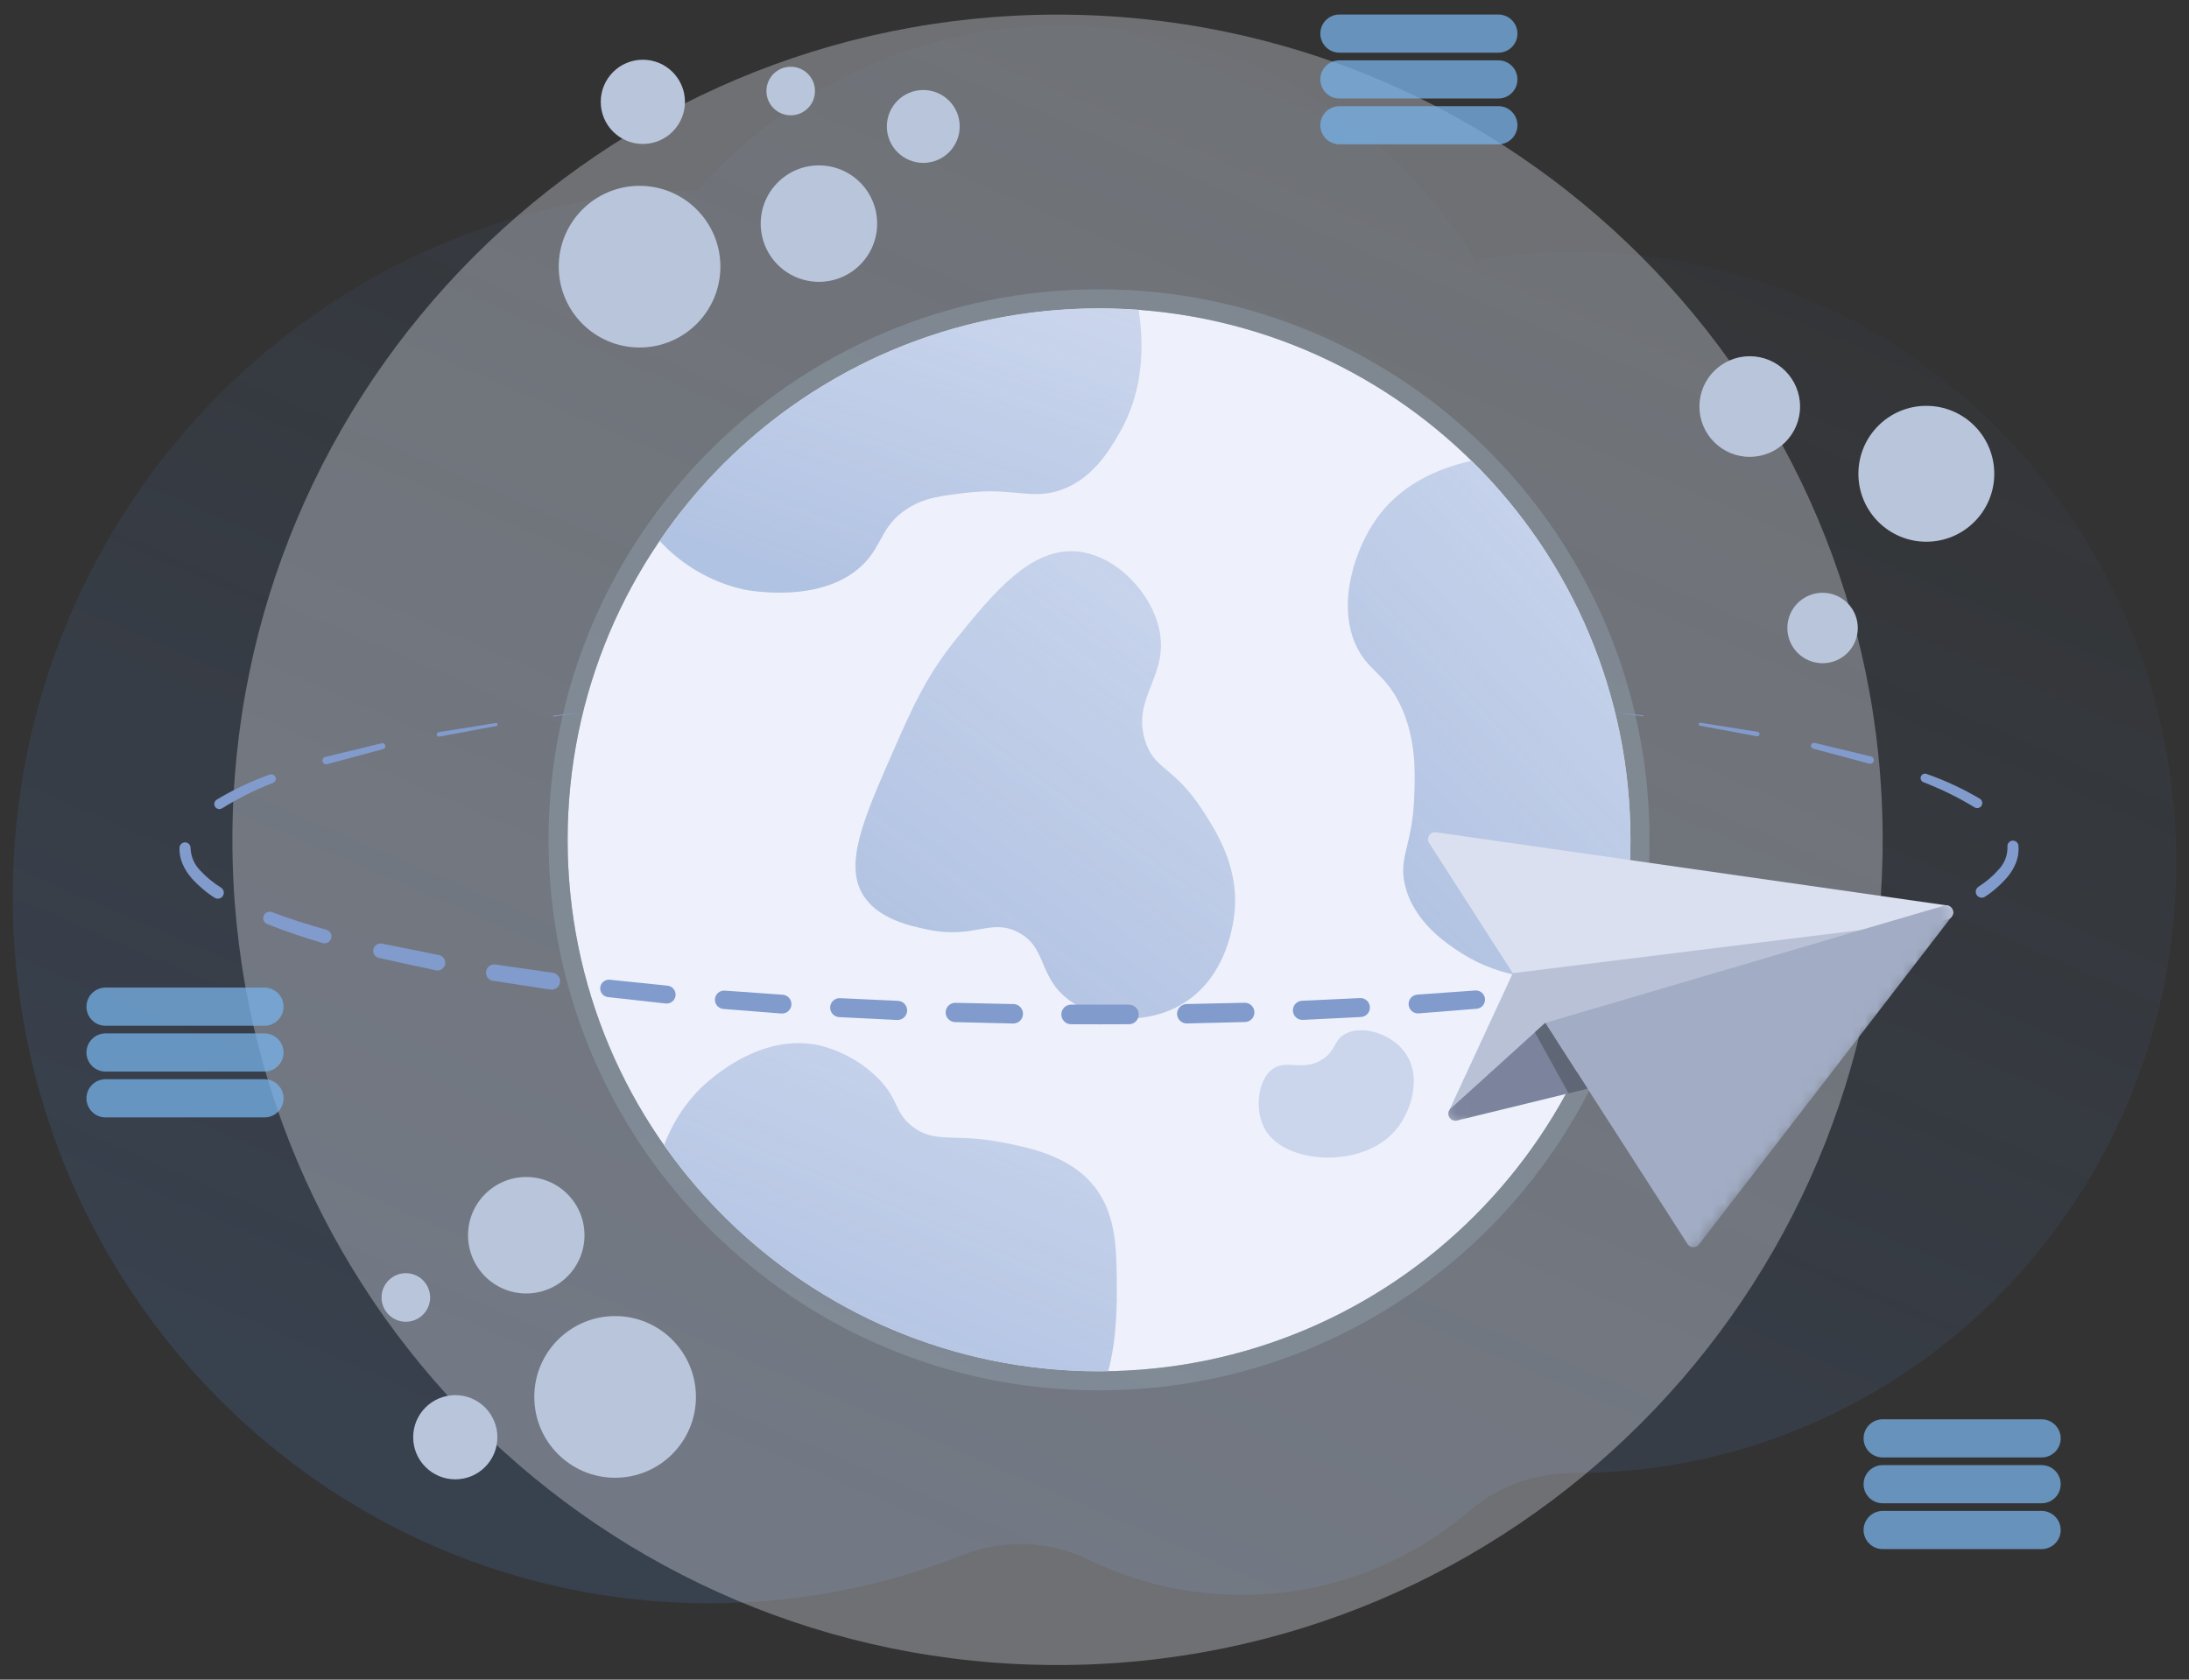 <svg width="172" height="132" viewBox="0 0 172 132" fill="none" xmlns="http://www.w3.org/2000/svg">
    <rect x="0" y="0" width="172" height="132" fill="#333333" stroke="none"/>
    <path fill-rule="evenodd" clip-rule="evenodd" d="M1 70.469C1 84.749 6.293 97.761 15.003 107.595C24.996 118.881 39.486 125.976 55.638 126C62.697 126.01 69.447 124.661 75.647 122.199C78.853 120.925 82.441 121.071 85.545 122.58C89.187 124.348 93.265 125.339 97.572 125.339C99.351 125.339 101.093 125.169 102.778 124.846C107.588 123.926 111.965 121.749 115.56 118.666C117.819 116.728 120.712 115.754 123.669 115.757H123.719C133.49 115.757 142.567 112.749 150.102 107.595C156.839 102.993 162.34 96.677 166.005 89.262C169.201 82.8 171 75.5 171 67.774C171 41.276 149.83 19.792 123.719 19.792C121.057 19.792 118.45 20.02 115.905 20.446C109.169 9.378 97.105 2 83.343 2C77.533 2 72.025 3.315 67.094 5.672C62.405 7.907 58.236 11.082 54.826 14.951C43.245 15.139 32.538 18.978 23.774 25.385C9.979 35.465 1 51.904 1 70.469Z" fill="url(#paint0_linear_4100_451382)" fill-opacity="0.2"/>
    <path opacity="0.32" d="M83.095 130.851C118.903 130.851 147.93 101.816 147.93 66C147.93 30.184 118.903 1.149 83.095 1.149C47.288 1.149 18.26 30.184 18.26 66C18.26 101.816 47.288 130.851 83.095 130.851Z" fill="#EEF1FC"/>
    <path d="M105.244 2.64H117.733" stroke="#77B1E8" stroke-opacity="0.75" stroke-width="3" stroke-miterlimit="10" stroke-linecap="round"/>
    <path d="M105.244 6.241H117.733" stroke="#77B1E8" stroke-opacity="0.75" stroke-width="3" stroke-miterlimit="10" stroke-linecap="round"/>
    <path d="M105.244 9.841H117.733" stroke="#77B1E8" stroke-opacity="0.75" stroke-width="3" stroke-miterlimit="10" stroke-linecap="round"/>
    <path d="M8.293 79.113H20.782" stroke="#77B1E8" stroke-opacity="0.75" stroke-width="3" stroke-miterlimit="10" stroke-linecap="round"/>
    <path d="M8.293 82.713H20.782" stroke="#77B1E8" stroke-opacity="0.75" stroke-width="3" stroke-miterlimit="10" stroke-linecap="round"/>
    <path d="M8.293 86.314H20.782" stroke="#77B1E8" stroke-opacity="0.75" stroke-width="3" stroke-miterlimit="10" stroke-linecap="round"/>
    <path d="M147.93 113.039H160.419" stroke="#77B1E8" stroke-opacity="0.75" stroke-width="3" stroke-miterlimit="10" stroke-linecap="round"/>
    <path d="M147.93 116.639H160.419" stroke="#77B1E8" stroke-opacity="0.75" stroke-width="3" stroke-miterlimit="10" stroke-linecap="round"/>
    <path d="M147.93 120.24H160.419" stroke="#77B1E8" stroke-opacity="0.75" stroke-width="3" stroke-miterlimit="10" stroke-linecap="round"/>
    <path d="M151.361 42.573C154.31 42.573 156.7 40.182 156.7 37.233C156.7 34.284 154.31 31.894 151.361 31.894C148.413 31.894 146.023 34.284 146.023 37.233C146.023 40.182 148.413 42.573 151.361 42.573Z" fill="#B9C5DB"/>
    <path d="M143.208 52.121C144.737 52.121 145.976 50.882 145.976 49.353C145.976 47.824 144.737 46.584 143.208 46.584C141.68 46.584 140.44 47.824 140.44 49.353C140.44 50.882 141.68 52.121 143.208 52.121Z" fill="#B9C5DB"/>
    <path d="M137.486 35.904C139.67 35.904 141.44 34.133 141.44 31.949C141.44 29.765 139.67 27.994 137.486 27.994C135.302 27.994 133.531 29.765 133.531 31.949C133.531 34.133 135.302 35.904 137.486 35.904Z" fill="#B9C5DB"/>
    <path d="M48.333 116.133C51.841 116.133 54.684 113.289 54.684 109.78C54.684 106.272 51.841 103.427 48.333 103.427C44.825 103.427 41.981 106.272 41.981 109.78C41.981 113.289 44.825 116.133 48.333 116.133Z" fill="#B9C5DB"/>
    <path d="M35.774 116.258C37.601 116.258 39.082 114.777 39.082 112.949C39.082 111.122 37.601 109.64 35.774 109.64C33.947 109.64 32.465 111.122 32.465 112.949C32.465 114.777 33.947 116.258 35.774 116.258Z" fill="#B9C5DB"/>
    <path d="M31.889 103.873C32.943 103.873 33.797 103.019 33.797 101.964C33.797 100.91 32.943 100.056 31.889 100.056C30.835 100.056 29.98 100.91 29.98 101.964C29.98 103.019 30.835 103.873 31.889 103.873Z" fill="#B9C5DB"/>
    <path d="M41.351 101.651C43.878 101.651 45.926 99.603 45.926 97.075C45.926 94.548 43.878 92.499 41.351 92.499C38.825 92.499 36.776 94.548 36.776 97.075C36.776 99.603 38.825 101.651 41.351 101.651Z" fill="#B9C5DB"/>
    <path d="M50.254 27.309C53.761 27.309 56.605 24.465 56.605 20.956C56.605 17.448 53.761 14.604 50.254 14.604C46.746 14.604 43.902 17.448 43.902 20.956C43.902 24.465 46.746 27.309 50.254 27.309Z" fill="#B9C5DB"/>
    <path d="M50.511 11.313C52.338 11.313 53.82 9.831 53.82 8.004C53.82 6.176 52.338 4.694 50.511 4.694C48.684 4.694 47.203 6.176 47.203 8.004C47.203 9.831 48.684 11.313 50.511 11.313Z" fill="#B9C5DB"/>
    <path d="M72.547 12.801C74.128 12.801 75.41 11.519 75.41 9.937C75.41 8.356 74.128 7.073 72.547 7.073C70.965 7.073 69.683 8.356 69.683 9.937C69.683 11.519 70.965 12.801 72.547 12.801Z" fill="#B9C5DB"/>
    <path d="M62.13 9.063C63.184 9.063 64.038 8.208 64.038 7.154C64.038 6.1 63.184 5.245 62.13 5.245C61.076 5.245 60.221 6.1 60.221 7.154C60.221 8.208 61.076 9.063 62.13 9.063Z" fill="#B9C5DB"/>
    <path d="M64.347 22.149C66.874 22.149 68.922 20.1 68.922 17.573C68.922 15.046 66.874 12.997 64.347 12.997C61.821 12.997 59.773 15.046 59.773 17.573C59.773 20.1 61.821 22.149 64.347 22.149Z" fill="#B9C5DB"/>
    <path d="M86.357 107.766C109.418 107.766 128.113 89.067 128.113 66C128.113 42.934 109.418 24.234 86.357 24.234C63.296 24.234 44.601 42.934 44.601 66C44.601 89.067 63.296 107.766 86.357 107.766Z" fill="#EEF1FC"/>
    <path d="M86.357 108.516C109.832 108.516 128.863 89.481 128.863 66C128.863 42.519 109.832 23.484 86.357 23.484C62.881 23.484 43.851 42.519 43.851 66C43.851 89.481 62.881 108.516 86.357 108.516Z" stroke="#919EAB" stroke-opacity="0.48" stroke-width="1.5"/>
    <path d="M87.934 34.072C87.18 35.368 85.835 37.673 83.295 38.528C81.037 39.285 79.568 38.311 76.057 38.713C73.935 38.957 72.601 39.108 71.232 40.013C69.245 41.327 69.365 42.77 67.892 44.282C64.713 47.546 58.756 46.393 58.427 46.324C55.892 45.751 53.591 44.42 51.831 42.507C55.657 36.873 60.804 32.262 66.823 29.077C72.841 25.892 79.548 24.229 86.357 24.234C87.401 24.234 88.441 24.273 89.465 24.346C89.875 26.895 89.941 30.635 87.934 34.072Z" fill="#CBD6ED"/>
    <path d="M87.934 34.072C87.18 35.368 85.835 37.673 83.295 38.528C81.037 39.285 79.568 38.311 76.057 38.713C73.935 38.957 72.601 39.108 71.232 40.013C69.245 41.327 69.365 42.77 67.892 44.282C64.713 47.546 58.756 46.393 58.427 46.324C55.892 45.751 53.591 44.42 51.831 42.507C55.657 36.873 60.804 32.262 66.823 29.077C72.841 25.892 79.548 24.229 86.357 24.234C87.401 24.234 88.441 24.273 89.465 24.346C89.875 26.895 89.941 30.635 87.934 34.072Z" fill="url(#paint1_linear_4100_451382)" fill-opacity="0.2"/>
    <path d="M75.129 50.222C78.044 46.618 81.045 42.907 84.779 43.354C87.724 43.706 90.464 46.564 91.089 49.48C91.87 53.122 88.911 54.794 89.976 58.204C90.7 60.523 92.206 60.19 94.43 63.587C95.48 65.192 97.254 67.902 97.028 71.383C96.976 72.18 96.554 77.097 92.388 79.18C89.65 80.548 86.222 80.23 84.037 78.623C81.513 76.767 82.324 74.424 79.954 73.24C77.794 72.16 76.536 73.815 72.902 73.054C71.563 72.774 69.09 72.256 67.892 70.455C66.245 67.981 67.843 64.35 70.304 58.761C71.69 55.612 72.79 53.115 75.129 50.222Z" fill="#CBD6ED"/>
    <path d="M75.129 50.222C78.044 46.618 81.045 42.907 84.779 43.354C87.724 43.706 90.464 46.564 91.089 49.48C91.87 53.122 88.911 54.794 89.976 58.204C90.7 60.523 92.206 60.19 94.43 63.587C95.48 65.192 97.254 67.902 97.028 71.383C96.976 72.18 96.554 77.097 92.388 79.18C89.65 80.548 86.222 80.23 84.037 78.623C81.513 76.767 82.324 74.424 79.954 73.24C77.794 72.16 76.536 73.815 72.902 73.054C71.563 72.774 69.09 72.256 67.892 70.455C66.245 67.981 67.843 64.35 70.304 58.761C71.69 55.612 72.79 53.115 75.129 50.222Z" fill="url(#paint2_linear_4100_451382)" fill-opacity="0.2"/>
    <path d="M128.113 66C128.114 69.527 127.671 73.04 126.794 76.457C122.955 77.362 118.431 77.207 114.844 74.91C113.784 74.233 111.078 72.501 110.39 69.527C109.872 67.284 111 66.503 111.132 62.473C111.19 60.644 111.267 58.285 110.204 55.791C108.963 52.879 107.455 52.813 106.492 50.593C105.054 47.279 106.516 43.079 108.163 40.755C109.918 38.28 112.644 36.872 115.625 36.215C119.585 40.097 122.731 44.731 124.875 49.846C127.02 54.961 128.121 60.453 128.113 66Z" fill="#CBD6ED"/>
    <path d="M128.113 66C128.114 69.527 127.671 73.04 126.794 76.457C122.955 77.362 118.431 77.207 114.844 74.91C113.784 74.233 111.078 72.501 110.39 69.527C109.872 67.284 111 66.503 111.132 62.473C111.19 60.644 111.267 58.285 110.204 55.791C108.963 52.879 107.455 52.813 106.492 50.593C105.054 47.279 106.516 43.079 108.163 40.755C109.918 38.28 112.644 36.872 115.625 36.215C119.585 40.097 122.731 44.731 124.875 49.846C127.02 54.961 128.121 60.453 128.113 66Z" fill="url(#paint3_linear_4100_451382)" fill-opacity="0.2"/>
    <path d="M99.441 88.832C98.543 87.351 98.794 84.87 99.997 84.006C101.101 83.213 102.376 84.236 103.894 83.263C105.008 82.55 104.771 81.713 105.75 81.221C107.101 80.543 109.328 81.246 110.39 82.706C111.756 84.587 110.917 87.349 109.647 88.832C107.073 91.84 101.073 91.527 99.441 88.832Z" fill="#CBD6ED"/>
    <path d="M87.076 107.754C86.837 107.761 86.597 107.765 86.357 107.765C79.652 107.77 73.044 106.157 67.094 103.064C61.145 99.971 56.028 95.488 52.179 89.996C52.749 88.466 53.611 87.062 54.716 85.862C55.056 85.494 59.309 81.058 64.366 82.149C66.12 82.578 67.724 83.476 69.005 84.748C70.637 86.411 70.25 87.343 71.604 88.46C73.378 89.926 74.905 89.033 78.656 89.76C80.774 90.17 83.755 90.75 85.708 92.915C87.71 95.135 87.73 98.02 87.749 100.897C87.761 102.286 87.78 105.159 87.076 107.754Z" fill="#CBD6ED"/>
    <path d="M87.076 107.754C86.837 107.761 86.597 107.765 86.357 107.765C79.652 107.77 73.044 106.157 67.094 103.064C61.145 99.971 56.028 95.488 52.179 89.996C52.749 88.466 53.611 87.062 54.716 85.862C55.056 85.494 59.309 81.058 64.366 82.149C66.12 82.578 67.724 83.476 69.005 84.748C70.637 86.411 70.25 87.343 71.604 88.46C73.378 89.926 74.905 89.033 78.656 89.76C80.774 90.17 83.755 90.75 85.708 92.915C87.71 95.135 87.73 98.02 87.749 100.897C87.761 102.286 87.78 105.159 87.076 107.754Z" fill="url(#paint4_linear_4100_451382)" fill-opacity="0.2"/>
    <path d="M126.791 55.961L129.097 56.218C129.108 56.22 129.117 56.225 129.124 56.233C129.13 56.241 129.133 56.252 129.132 56.262C129.131 56.272 129.126 56.282 129.118 56.288C129.109 56.295 129.099 56.298 129.089 56.297L129.087 56.297L126.791 55.961Z" fill="#829BCD"/>
    <path d="M133.61 56.798L138.106 57.515C138.129 57.518 138.152 57.526 138.171 57.538C138.191 57.55 138.209 57.566 138.222 57.585C138.236 57.603 138.246 57.625 138.252 57.647C138.257 57.67 138.258 57.693 138.254 57.716C138.251 57.739 138.243 57.761 138.23 57.781C138.218 57.801 138.202 57.818 138.183 57.831C138.164 57.845 138.143 57.855 138.12 57.86C138.098 57.865 138.074 57.865 138.051 57.862L138.048 57.861L138.042 57.86L133.574 57.029L133.571 57.029C133.54 57.023 133.514 57.006 133.496 56.98C133.478 56.955 133.472 56.924 133.477 56.894C133.482 56.864 133.499 56.837 133.524 56.819C133.549 56.801 133.58 56.794 133.61 56.798Z" fill="#829BCD"/>
    <path d="M142.58 58.381L147.016 59.449C147.054 59.458 147.089 59.474 147.119 59.496C147.15 59.519 147.176 59.547 147.196 59.58C147.216 59.612 147.23 59.648 147.236 59.686C147.242 59.724 147.24 59.763 147.231 59.8C147.222 59.837 147.206 59.872 147.184 59.903C147.161 59.934 147.133 59.96 147.1 59.98C147.068 60 147.031 60.013 146.994 60.019C146.956 60.025 146.917 60.023 146.88 60.014L146.875 60.013L146.857 60.008L142.476 58.836L142.465 58.833C142.406 58.817 142.355 58.778 142.324 58.725C142.293 58.673 142.284 58.61 142.299 58.55C142.315 58.491 142.352 58.44 142.405 58.408C142.457 58.376 142.52 58.367 142.58 58.381Z" fill="#829BCD"/>
    <path d="M151.382 60.821C152.837 61.333 154.238 61.985 155.567 62.769C155.611 62.797 155.65 62.833 155.681 62.875C155.712 62.917 155.734 62.965 155.746 63.016C155.758 63.067 155.76 63.12 155.752 63.172C155.744 63.223 155.726 63.273 155.698 63.318C155.671 63.362 155.635 63.401 155.593 63.432C155.55 63.462 155.502 63.485 155.451 63.497C155.4 63.509 155.348 63.511 155.296 63.503C155.244 63.495 155.195 63.476 155.15 63.449L155.148 63.448L155.144 63.445C153.869 62.667 152.526 62.007 151.133 61.472C151.047 61.438 150.978 61.372 150.941 61.288C150.904 61.204 150.902 61.109 150.935 61.023C150.967 60.937 151.033 60.868 151.116 60.83C151.2 60.792 151.295 60.789 151.382 60.821Z" fill="#829BCD"/>
    <path d="M158.599 66.455C158.639 66.901 158.577 67.351 158.418 67.769C158.263 68.166 158.046 68.537 157.777 68.868C157.259 69.485 156.654 70.023 155.98 70.465C155.929 70.5 155.872 70.525 155.812 70.538C155.752 70.551 155.69 70.552 155.629 70.54C155.568 70.529 155.51 70.507 155.459 70.473C155.407 70.44 155.362 70.396 155.327 70.346C155.292 70.295 155.268 70.238 155.255 70.178C155.242 70.118 155.241 70.055 155.252 69.995C155.263 69.934 155.286 69.876 155.319 69.825C155.353 69.773 155.396 69.728 155.447 69.693L155.451 69.69L155.458 69.685C156.061 69.305 156.606 68.838 157.075 68.301C157.518 67.822 157.756 67.188 157.735 66.536L157.734 66.533C157.725 66.419 157.76 66.305 157.834 66.217C157.908 66.129 158.013 66.074 158.128 66.063C158.242 66.053 158.356 66.088 158.444 66.162C158.532 66.235 158.588 66.341 158.599 66.455Z" fill="#829BCD"/>
    <path d="M151.843 72.573C150.417 73.145 148.964 73.63 147.5 74.068C147.363 74.109 147.216 74.094 147.09 74.026C146.964 73.958 146.871 73.843 146.83 73.706C146.789 73.569 146.804 73.422 146.871 73.296C146.939 73.17 147.054 73.076 147.191 73.035L147.199 73.032C148.646 72.623 150.078 72.169 151.474 71.634C151.598 71.586 151.736 71.589 151.858 71.643C151.98 71.696 152.076 71.796 152.124 71.92C152.173 72.044 152.171 72.182 152.118 72.304C152.066 72.427 151.967 72.523 151.843 72.573Z" fill="#829BCD"/>
    <path d="M143.077 75.25L138.613 76.227C138.455 76.261 138.291 76.231 138.155 76.143C138.019 76.056 137.924 75.918 137.889 75.761C137.855 75.603 137.884 75.438 137.971 75.302C138.058 75.166 138.195 75.07 138.352 75.035L138.358 75.034L138.383 75.029L142.818 74.13L142.84 74.126C142.989 74.096 143.143 74.126 143.27 74.209C143.397 74.292 143.485 74.422 143.516 74.57C143.548 74.719 143.519 74.873 143.437 75.001C143.354 75.128 143.225 75.218 143.077 75.25Z" fill="#829BCD"/>
    <path d="M134.124 77.053L129.614 77.748C129.527 77.761 129.439 77.758 129.354 77.737C129.268 77.716 129.188 77.679 129.117 77.627C129.047 77.575 128.987 77.51 128.941 77.435C128.896 77.36 128.866 77.277 128.852 77.19C128.839 77.104 128.843 77.015 128.864 76.93C128.885 76.845 128.922 76.765 128.974 76.694C129.026 76.623 129.091 76.564 129.166 76.518C129.241 76.473 129.324 76.443 129.411 76.43L129.417 76.428L129.432 76.426L133.918 75.779L133.933 75.777C134.102 75.753 134.274 75.796 134.411 75.898C134.547 76 134.638 76.152 134.663 76.321C134.689 76.489 134.646 76.661 134.545 76.798C134.444 76.936 134.292 77.027 134.124 77.053Z" fill="#829BCD"/>
    <path d="M125.093 78.34L120.561 78.846C120.376 78.866 120.191 78.812 120.046 78.696C119.901 78.579 119.808 78.41 119.787 78.225C119.766 78.04 119.82 77.855 119.936 77.709C120.052 77.564 120.22 77.47 120.405 77.449L120.411 77.448L120.423 77.447L124.934 76.979L124.946 76.978C125.126 76.959 125.306 77.013 125.447 77.126C125.588 77.24 125.678 77.406 125.697 77.586C125.717 77.766 125.664 77.946 125.551 78.088C125.437 78.229 125.273 78.32 125.093 78.34Z" fill="#829BCD"/>
    <path d="M116.022 79.277L111.479 79.639C111.382 79.647 111.285 79.635 111.192 79.606C111.1 79.576 111.014 79.528 110.94 79.465C110.866 79.402 110.805 79.325 110.761 79.238C110.717 79.152 110.69 79.057 110.682 78.96C110.675 78.864 110.686 78.766 110.716 78.674C110.746 78.581 110.794 78.495 110.857 78.421C110.92 78.347 110.997 78.287 111.084 78.243C111.171 78.199 111.265 78.172 111.362 78.165L111.368 78.164L111.378 78.163L115.903 77.84L115.914 77.839C116.104 77.825 116.292 77.888 116.436 78.012C116.58 78.137 116.669 78.314 116.684 78.504C116.698 78.694 116.637 78.882 116.513 79.027C116.389 79.172 116.212 79.262 116.022 79.277Z" fill="#829BCD"/>
    <path d="M106.931 79.925L102.379 80.151C102.28 80.156 102.181 80.142 102.088 80.109C101.995 80.076 101.909 80.024 101.835 79.958C101.762 79.892 101.702 79.812 101.66 79.722C101.617 79.633 101.593 79.536 101.588 79.437C101.583 79.338 101.598 79.239 101.631 79.146C101.664 79.053 101.716 78.967 101.782 78.894C101.849 78.821 101.929 78.761 102.019 78.719C102.109 78.677 102.206 78.653 102.305 78.649L102.306 78.648L102.316 78.648L106.849 78.435L106.859 78.435C107.056 78.425 107.25 78.495 107.396 78.628C107.542 78.761 107.63 78.947 107.64 79.144C107.649 79.342 107.58 79.535 107.447 79.681C107.314 79.828 107.128 79.915 106.931 79.925Z" fill="#829BCD"/>
    <path d="M97.825 80.319L93.27 80.432C93.17 80.435 93.07 80.417 92.977 80.381C92.883 80.345 92.797 80.291 92.725 80.222C92.652 80.153 92.594 80.07 92.553 79.978C92.512 79.887 92.49 79.788 92.487 79.687C92.485 79.587 92.502 79.487 92.538 79.394C92.575 79.3 92.629 79.214 92.698 79.142C92.767 79.069 92.85 79.011 92.942 78.97C93.033 78.929 93.132 78.907 93.233 78.905L93.235 78.905L93.244 78.904L97.781 78.804L97.79 78.803C97.991 78.799 98.185 78.874 98.331 79.013C98.476 79.151 98.56 79.342 98.565 79.543C98.57 79.744 98.495 79.939 98.356 80.084C98.217 80.23 98.026 80.314 97.825 80.319Z" fill="#829BCD"/>
    <path d="M88.714 80.492C87.195 80.501 85.676 80.502 84.157 80.493C83.954 80.492 83.759 80.41 83.615 80.265C83.472 80.12 83.392 79.924 83.393 79.72C83.393 79.516 83.475 79.321 83.619 79.177C83.763 79.033 83.959 78.952 84.162 78.952H88.709C88.913 78.952 89.108 79.033 89.252 79.177C89.396 79.32 89.477 79.516 89.478 79.719C89.478 79.923 89.398 80.118 89.255 80.263C89.112 80.408 88.918 80.49 88.714 80.492Z" fill="#829BCD"/>
    <path d="M79.6 80.436L75.045 80.325C74.945 80.322 74.847 80.3 74.756 80.26C74.665 80.219 74.583 80.161 74.514 80.089C74.375 79.943 74.3 79.749 74.305 79.547C74.307 79.448 74.329 79.35 74.37 79.258C74.41 79.167 74.468 79.085 74.54 79.016C74.686 78.878 74.881 78.802 75.082 78.807L75.089 78.808L79.627 78.906L79.636 78.907C79.839 78.911 80.031 78.996 80.171 79.143C80.311 79.289 80.388 79.485 80.383 79.688C80.379 79.891 80.294 80.083 80.148 80.224C80.001 80.364 79.805 80.44 79.603 80.436L79.6 80.436Z" fill="#829BCD"/>
    <path d="M70.491 80.158L65.938 79.934C65.741 79.924 65.555 79.836 65.422 79.689C65.289 79.543 65.22 79.349 65.229 79.151C65.239 78.954 65.327 78.768 65.474 78.635C65.62 78.502 65.814 78.433 66.012 78.442L66.019 78.443L70.553 78.653L70.563 78.654C70.762 78.663 70.949 78.751 71.083 78.899C71.218 79.047 71.288 79.241 71.279 79.441C71.269 79.64 71.181 79.827 71.034 79.962C70.887 80.096 70.692 80.167 70.493 80.158L70.491 80.158Z" fill="#829BCD"/>
    <path d="M61.389 79.65L56.844 79.292C56.653 79.277 56.475 79.187 56.35 79.042C56.225 78.897 56.163 78.708 56.178 78.516C56.192 78.325 56.281 78.148 56.427 78.022C56.572 77.897 56.761 77.835 56.952 77.849L56.963 77.85L61.489 78.172L61.5 78.173C61.696 78.187 61.878 78.278 62.007 78.427C62.135 78.575 62.2 78.769 62.186 78.965C62.172 79.161 62.081 79.343 61.932 79.472C61.784 79.6 61.59 79.665 61.395 79.651L61.389 79.65Z" fill="#829BCD"/>
    <path d="M52.304 78.863L47.77 78.359C47.59 78.339 47.424 78.248 47.311 78.107C47.197 77.965 47.144 77.784 47.163 77.603C47.183 77.423 47.273 77.257 47.414 77.143C47.555 77.029 47.735 76.975 47.916 76.993L47.929 76.995L52.442 77.46L52.454 77.461C52.64 77.481 52.81 77.573 52.928 77.718C53.046 77.863 53.102 78.049 53.083 78.235C53.063 78.421 52.971 78.592 52.826 78.71C52.681 78.828 52.495 78.883 52.309 78.864L52.304 78.863Z" fill="#829BCD"/>
    <path d="M43.246 77.769L38.735 77.08C38.566 77.054 38.414 76.962 38.312 76.824C38.21 76.686 38.167 76.513 38.192 76.344C38.217 76.174 38.308 76.022 38.446 75.919C38.583 75.817 38.755 75.773 38.925 75.797L38.941 75.799L43.428 76.444L43.443 76.447C43.617 76.473 43.774 76.567 43.879 76.709C43.984 76.851 44.029 77.028 44.004 77.203C43.979 77.377 43.886 77.535 43.745 77.641C43.604 77.748 43.427 77.794 43.252 77.77L43.246 77.769Z" fill="#829BCD"/>
    <path d="M34.244 76.257L29.777 75.285C29.629 75.253 29.499 75.163 29.416 75.035C29.333 74.907 29.304 74.752 29.335 74.603C29.367 74.454 29.455 74.323 29.582 74.24C29.709 74.156 29.864 74.125 30.014 74.155L30.037 74.16L34.473 75.053L34.495 75.058C34.574 75.073 34.649 75.105 34.716 75.149C34.783 75.194 34.84 75.252 34.885 75.319C34.929 75.386 34.96 75.461 34.976 75.54C34.992 75.619 34.991 75.7 34.975 75.779C34.959 75.858 34.928 75.933 34.883 76C34.838 76.067 34.781 76.124 34.714 76.169C34.647 76.213 34.572 76.244 34.492 76.26C34.413 76.275 34.332 76.275 34.253 76.259L34.244 76.257Z" fill="#829BCD"/>
    <path d="M25.351 74.11C23.886 73.675 22.431 73.193 21.002 72.626C20.878 72.576 20.778 72.48 20.724 72.357C20.671 72.235 20.668 72.096 20.717 71.971C20.765 71.847 20.861 71.746 20.983 71.692C21.105 71.638 21.244 71.634 21.369 71.682C22.768 72.212 24.203 72.663 25.651 73.069C25.79 73.108 25.907 73.2 25.978 73.325C26.048 73.45 26.066 73.598 26.028 73.737C25.989 73.875 25.897 73.993 25.772 74.063C25.646 74.134 25.498 74.152 25.36 74.113L25.351 74.11Z" fill="#829BCD"/>
    <path d="M16.852 70.545C16.176 70.111 15.563 69.586 15.03 68.985C14.753 68.664 14.525 68.304 14.355 67.915C14.175 67.507 14.089 67.063 14.103 66.617C14.108 66.502 14.158 66.394 14.243 66.316C14.327 66.238 14.439 66.196 14.554 66.201C14.669 66.204 14.777 66.254 14.856 66.338C14.935 66.421 14.977 66.533 14.974 66.648C14.995 67.303 15.261 67.927 15.719 68.396C16.204 68.922 16.758 69.38 17.367 69.757L17.373 69.76C17.477 69.829 17.55 69.936 17.576 70.058C17.602 70.18 17.578 70.308 17.51 70.412C17.442 70.517 17.335 70.59 17.212 70.616C17.09 70.641 16.963 70.618 16.858 70.549L16.852 70.545Z" fill="#829BCD"/>
    <path d="M17.026 62.845C18.347 62.048 19.745 61.386 21.199 60.87C21.285 60.838 21.38 60.84 21.465 60.878C21.549 60.916 21.615 60.985 21.648 61.071C21.682 61.157 21.68 61.252 21.644 61.337C21.607 61.422 21.539 61.488 21.454 61.523L21.451 61.524C20.061 62.063 18.724 62.731 17.457 63.519L17.454 63.52C17.365 63.578 17.257 63.597 17.153 63.575C17.049 63.552 16.959 63.49 16.901 63.4C16.844 63.311 16.825 63.203 16.847 63.099C16.869 62.995 16.932 62.905 17.021 62.847L17.026 62.845Z" fill="#829BCD"/>
    <path d="M25.559 59.487L29.992 58.412C30.052 58.398 30.115 58.407 30.168 58.439C30.22 58.471 30.259 58.522 30.274 58.582C30.289 58.642 30.28 58.705 30.249 58.758C30.218 58.811 30.168 58.85 30.108 58.866L30.097 58.87L25.721 60.049L25.704 60.053C25.629 60.074 25.55 60.063 25.483 60.024C25.416 59.986 25.367 59.922 25.346 59.847C25.326 59.772 25.337 59.693 25.375 59.625C25.414 59.558 25.477 59.509 25.552 59.489L25.559 59.487Z" fill="#829BCD"/>
    <path d="M34.464 57.541L38.959 56.821C38.974 56.818 38.989 56.818 39.005 56.822C39.02 56.825 39.034 56.831 39.047 56.84C39.059 56.849 39.07 56.86 39.078 56.873C39.086 56.886 39.092 56.901 39.095 56.916C39.097 56.931 39.097 56.947 39.094 56.962C39.09 56.977 39.084 56.991 39.075 57.004C39.066 57.017 39.055 57.027 39.042 57.036C39.029 57.044 39.014 57.05 38.999 57.052L38.996 57.053L34.529 57.888L34.524 57.889C34.501 57.893 34.478 57.893 34.455 57.888C34.432 57.883 34.411 57.874 34.392 57.861C34.373 57.848 34.356 57.831 34.344 57.812C34.331 57.792 34.322 57.77 34.318 57.748C34.314 57.725 34.314 57.702 34.319 57.679C34.324 57.656 34.333 57.635 34.346 57.616C34.359 57.596 34.376 57.58 34.395 57.567C34.415 57.555 34.436 57.546 34.459 57.542L34.464 57.541Z" fill="#829BCD"/>
    <path d="M43.483 56.236L45.789 55.978L43.494 56.315C43.488 56.316 43.483 56.316 43.478 56.315C43.473 56.313 43.468 56.311 43.464 56.308C43.459 56.305 43.456 56.301 43.453 56.297C43.45 56.292 43.449 56.287 43.448 56.282C43.447 56.277 43.447 56.272 43.448 56.266C43.45 56.261 43.452 56.257 43.455 56.252C43.458 56.248 43.462 56.245 43.467 56.242C43.471 56.239 43.476 56.237 43.481 56.236L43.483 56.236Z" fill="#829BCD"/>
    <path d="M153.064 72.231L142.803 75.238L122.525 81.179L114.718 87.94C114.625 88.022 114.506 88.069 114.382 88.075C114.258 88.08 114.136 88.044 114.035 87.971L114.014 87.954C113.921 87.88 113.854 87.777 113.824 87.661C113.794 87.545 113.803 87.423 113.848 87.313L117.547 79.332L118.871 76.474L152.841 71.155C152.978 71.138 153.117 71.174 153.229 71.254C153.342 71.335 153.42 71.455 153.448 71.59C153.476 71.726 153.452 71.867 153.381 71.986C153.31 72.105 153.197 72.192 153.064 72.231Z" fill="#B9C1D7"/>
    <path d="M153.346 72.039L153.34 72.046C153.25 72.159 153.12 72.232 152.977 72.249L146.227 73.085L118.869 76.477L112.296 66.253C112.239 66.163 112.208 66.06 112.208 65.954C112.208 65.849 112.239 65.745 112.296 65.656C112.353 65.567 112.434 65.496 112.53 65.452C112.627 65.408 112.733 65.392 112.838 65.407L152.974 71.154L152.991 71.156L153.021 71.161L153.053 71.169L153.081 71.177L153.115 71.189L153.143 71.202L153.147 71.204L153.174 71.218L153.202 71.234C153.22 71.246 153.237 71.258 153.254 71.271C153.277 71.289 153.297 71.308 153.316 71.329C153.325 71.338 153.334 71.348 153.342 71.359C153.351 71.369 153.359 71.38 153.367 71.392L153.39 71.43C153.395 71.437 153.4 71.445 153.403 71.454C153.405 71.457 153.407 71.46 153.408 71.463L153.42 71.488L153.424 71.492L153.433 71.515C153.44 71.536 153.446 71.557 153.451 71.579C153.454 71.589 153.456 71.599 153.457 71.609C153.463 71.642 153.465 71.675 153.464 71.708C153.464 71.724 153.463 71.739 153.461 71.755C153.46 71.768 153.458 71.782 153.456 71.795C153.453 71.808 153.449 71.829 153.445 71.846C153.441 71.861 153.436 71.876 153.431 71.89C153.425 71.907 153.418 71.925 153.409 71.942C153.403 71.951 153.398 71.962 153.393 71.972C153.379 71.996 153.363 72.018 153.346 72.039Z" fill="#DBE0F0"/>
    <mask id="mask0_4100_451382" style="mask-type:luminance" maskUnits="userSpaceOnUse" x="102" y="49" width="53" height="53">
        <path d="M125.486 49.025L102.051 78.411L130.743 101.298L154.178 71.912L125.486 49.025Z" fill="white"/>
    </mask>
    <g mask="url(#mask0_4100_451382)">
        <path d="M133.498 97.8C133.453 97.858 133.397 97.906 133.334 97.943C133.27 97.979 133.2 98.002 133.127 98.011C133.054 98.02 132.981 98.014 132.91 97.994C132.84 97.974 132.774 97.94 132.717 97.894C132.67 97.857 132.63 97.812 132.597 97.762L121.419 80.385L146.228 73.085L152.754 71.173C152.828 71.151 152.906 71.145 152.983 71.154C152.994 71.156 153.006 71.158 153.018 71.161L153.05 71.168L153.078 71.177L153.112 71.189L153.14 71.201L153.144 71.204L153.17 71.218L153.199 71.234C153.217 71.245 153.234 71.258 153.251 71.271C153.273 71.288 153.294 71.308 153.313 71.329C153.322 71.338 153.331 71.348 153.338 71.358C153.347 71.369 153.356 71.38 153.364 71.392L153.387 71.429C153.392 71.437 153.396 71.445 153.4 71.454C153.402 71.456 153.404 71.46 153.405 71.463L153.416 71.488L153.42 71.492L153.43 71.515C153.437 71.536 153.443 71.557 153.448 71.579C153.451 71.588 153.453 71.599 153.454 71.609C153.459 71.642 153.461 71.675 153.46 71.708C153.46 71.724 153.46 71.739 153.458 71.755C153.457 71.768 153.455 71.781 153.452 71.794C153.45 71.808 153.446 71.829 153.442 71.846C153.438 71.861 153.433 71.875 153.427 71.89C153.421 71.907 153.414 71.924 153.406 71.941C153.4 71.951 153.395 71.961 153.39 71.972C153.377 71.995 153.362 72.018 153.346 72.04L153.341 72.046L133.498 97.8Z" fill="#A2ADC5"/>
        <path d="M124.745 85.555L114.489 88.06C114.407 88.079 114.322 88.081 114.24 88.062C114.157 88.044 114.08 88.007 114.015 87.955C113.954 87.907 113.904 87.846 113.869 87.777C113.812 87.667 113.793 87.541 113.817 87.419C113.84 87.298 113.904 87.188 113.998 87.107L121.419 80.385L124.745 85.555Z" fill="#7C849D"/>
    </g>
    <path d="M121.418 80.385L124.745 85.556L123.252 85.921L120.6 81.126L121.418 80.385Z" fill="#5F6675"/>
    <defs>
        <linearGradient id="paint0_linear_4100_451382" x1="117.454" y1="148.056" x2="177.138" y2="9.74" gradientUnits="userSpaceOnUse">
            <stop stop-color="#4D77B7"/>
            <stop offset="1" stop-color="#4D77B7" stop-opacity="0"/>
        </linearGradient>
        <linearGradient id="paint1_linear_4100_451382" x1="77.77" y1="50.551" x2="86.968" y2="24.199" gradientUnits="userSpaceOnUse">
            <stop stop-color="#4D77B7"/>
            <stop offset="1" stop-color="#4D77B7" stop-opacity="0"/>
        </linearGradient>
        <linearGradient id="paint2_linear_4100_451382" x1="87.652" y1="86.573" x2="110.776" y2="54.824" gradientUnits="userSpaceOnUse">
            <stop stop-color="#4D77B7"/>
            <stop offset="1" stop-color="#4D77B7" stop-opacity="0"/>
        </linearGradient>
        <linearGradient id="paint3_linear_4100_451382" x1="121.118" y1="84.221" x2="147.991" y2="59.472" gradientUnits="userSpaceOnUse">
            <stop stop-color="#4D77B7"/>
            <stop offset="1" stop-color="#4D77B7" stop-opacity="0"/>
        </linearGradient>
        <linearGradient id="paint4_linear_4100_451382" x1="76.548" y1="112.352" x2="88.908" y2="83.531" gradientUnits="userSpaceOnUse">
            <stop stop-color="#4D77B7"/>
            <stop offset="1" stop-color="#4D77B7" stop-opacity="0"/>
        </linearGradient>
    </defs>
</svg>
